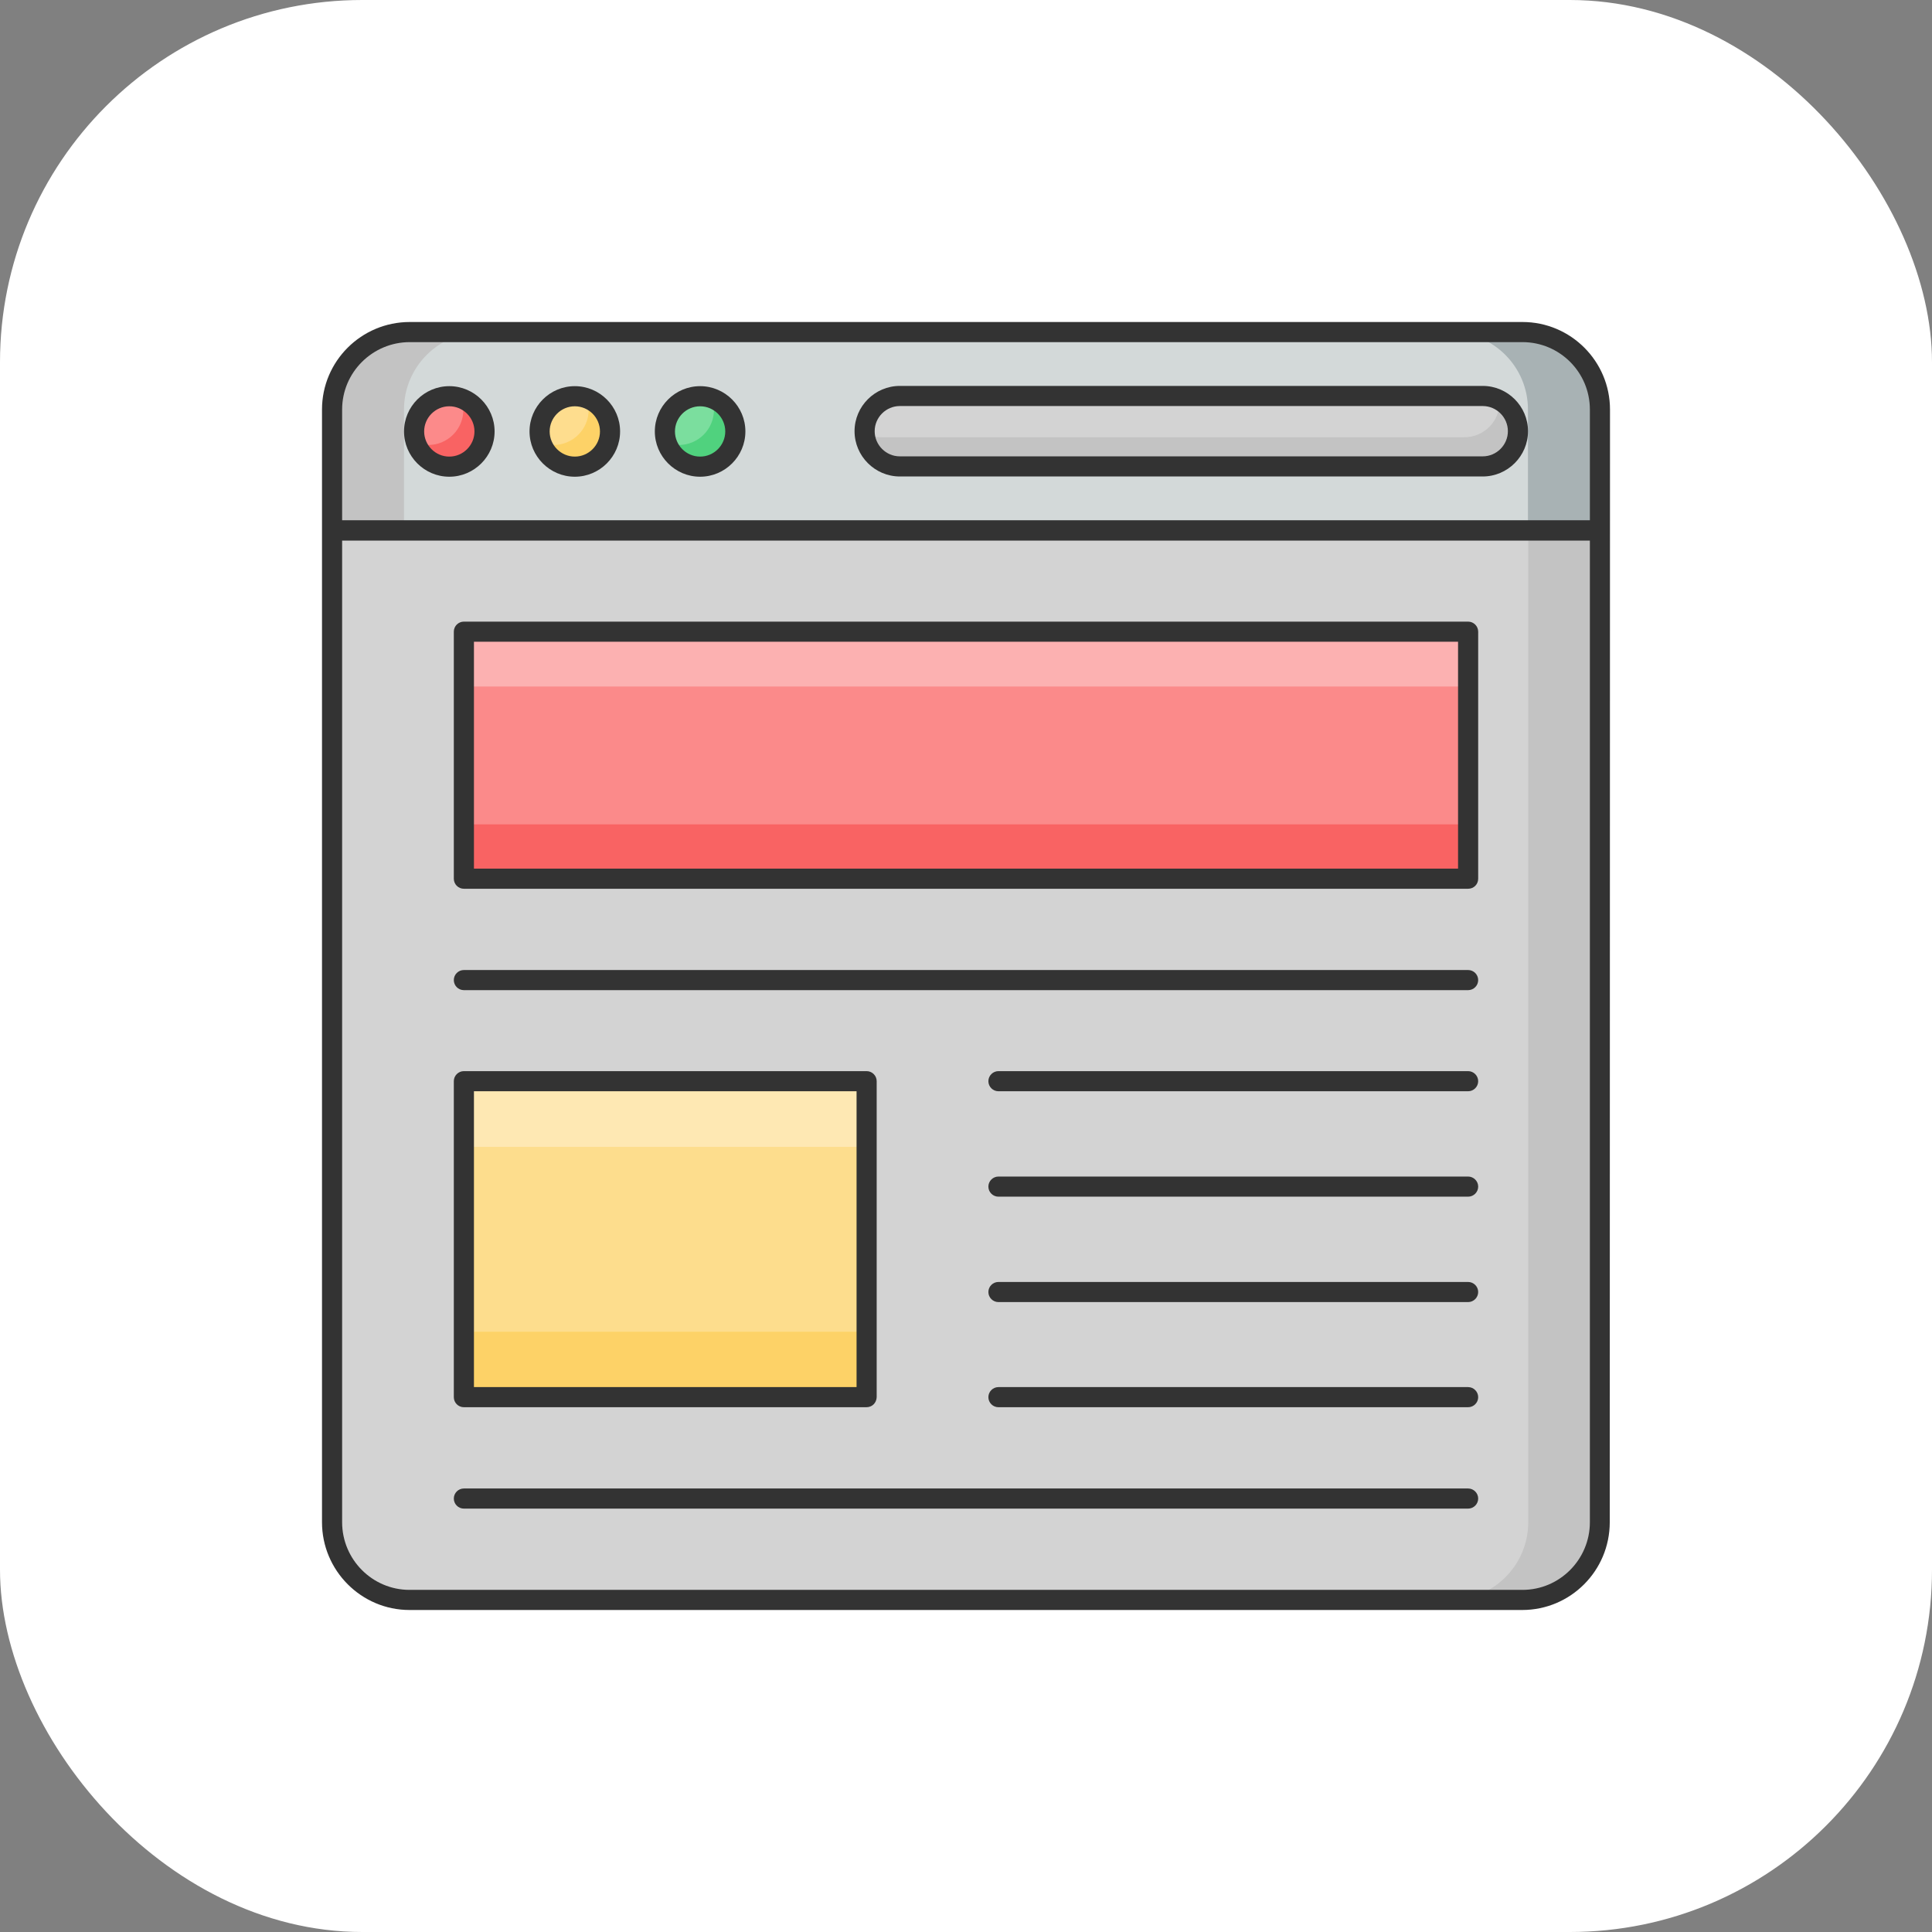 <svg width="48" height="48" viewBox="0 0 48 48" fill="none" xmlns="http://www.w3.org/2000/svg">
<rect x="0" y="0" width="48" height="48" fill="#808080" stroke="none"/>
<rect width="48" height="48" rx="9" fill="white"/>
<g clip-path="url(#clip0_8433_209)">
<path d="M39.75 13.181V37.819C39.75 38.881 38.888 39.75 37.825 39.75H10.175C9.113 39.75 8.25 38.888 8.25 37.819V13.181H39.75Z" fill="#D3D3D3"/>
<path d="M39.75 13.181V37.819C39.75 38.881 38.888 39.75 37.825 39.75H36.038C37.1 39.75 37.969 38.888 37.969 37.819V13.181H39.75Z" fill="#C3C3C3"/>
<path d="M39.75 13.181V10.181C39.75 9.119 38.888 8.256 37.825 8.256H10.181C9.113 8.25 8.25 9.113 8.25 10.181V13.181H39.75Z" fill="#D3D9D9"/>
<path d="M11.969 8.25C10.906 8.25 10.037 9.113 10.037 10.175V13.181H8.25V10.175C8.25 9.113 9.113 8.25 10.175 8.25H11.969Z" fill="#C3C3C3"/>
<path d="M39.75 10.175V13.181H37.962V10.175C37.962 9.113 37.1 8.25 36.031 8.25H37.825C38.888 8.25 39.75 9.113 39.75 10.175Z" fill="#A8B2B4"/>
<path d="M40 10.175C40 8.975 39.025 8 37.825 8H10.181C8.975 8 8 8.975 8 10.175V37.819C8 39.019 8.975 40 10.175 40H37.819C39.019 40 39.994 39.025 39.994 37.819L40 10.175ZM8.5 10.175C8.5 9.25 9.256 8.5 10.181 8.5H37.825C38.75 8.5 39.5 9.25 39.5 10.175V12.925H8.5V10.175ZM39.5 37.819C39.5 38.744 38.75 39.5 37.825 39.5H10.175C9.25 39.5 8.5 38.744 8.5 37.819V13.431H39.5V37.819Z" fill="#333333"/>
<path d="M11.163 11.594C11.646 11.594 12.038 11.202 12.038 10.719C12.038 10.236 11.646 9.844 11.163 9.844C10.679 9.844 10.288 10.236 10.288 10.719C10.288 11.202 10.679 11.594 11.163 11.594Z" fill="#FC8A8A"/>
<path d="M14.281 11.594C14.764 11.594 15.156 11.202 15.156 10.719C15.156 10.236 14.764 9.844 14.281 9.844C13.798 9.844 13.406 10.236 13.406 10.719C13.406 11.202 13.798 11.594 14.281 11.594Z" fill="#FEDD8E"/>
<path d="M17.394 11.594C17.877 11.594 18.269 11.202 18.269 10.719C18.269 10.236 17.877 9.844 17.394 9.844C16.911 9.844 16.519 10.236 16.519 10.719C16.519 11.202 16.911 11.594 17.394 11.594Z" fill="#7BDE9E"/>
<path d="M12.037 10.713C12.037 11.2 11.644 11.588 11.162 11.588C10.787 11.588 10.462 11.35 10.337 11.006C10.431 11.037 10.531 11.056 10.637 11.056C11.119 11.056 11.512 10.669 11.512 10.181C11.512 10.075 11.494 9.975 11.462 9.881C11.794 10.019 12.037 10.338 12.037 10.713Z" fill="#F96363"/>
<path d="M15.15 10.713C15.15 11.2 14.756 11.588 14.275 11.588C13.9 11.588 13.575 11.35 13.45 11.006C13.543 11.037 13.643 11.056 13.75 11.056C14.231 11.056 14.625 10.669 14.625 10.181C14.625 10.075 14.606 9.975 14.575 9.881C14.912 10.019 15.15 10.338 15.15 10.713Z" fill="#FDD267"/>
<path d="M18.269 10.713C18.269 11.2 17.875 11.588 17.394 11.588C17.019 11.588 16.694 11.35 16.569 11.006C16.663 11.037 16.763 11.056 16.863 11.056C17.344 11.056 17.738 10.669 17.738 10.181C17.738 10.075 17.719 9.975 17.681 9.881C18.025 10.019 18.269 10.338 18.269 10.713Z" fill="#50D27E"/>
<path d="M11.163 11.844C10.544 11.844 10.038 11.338 10.038 10.719C10.038 10.1 10.544 9.594 11.163 9.594C11.781 9.594 12.288 10.1 12.288 10.719C12.288 11.338 11.781 11.844 11.163 11.844ZM11.163 10.094C10.819 10.094 10.538 10.375 10.538 10.719C10.538 11.062 10.819 11.344 11.163 11.344C11.506 11.344 11.788 11.062 11.788 10.719C11.788 10.375 11.506 10.094 11.163 10.094Z" fill="#333333"/>
<path d="M14.281 11.844C13.662 11.844 13.156 11.338 13.156 10.719C13.156 10.1 13.662 9.594 14.281 9.594C14.9 9.594 15.406 10.1 15.406 10.719C15.406 11.338 14.9 11.844 14.281 11.844ZM14.281 10.094C13.938 10.094 13.656 10.375 13.656 10.719C13.656 11.062 13.938 11.344 14.281 11.344C14.625 11.344 14.906 11.062 14.906 10.719C14.906 10.375 14.625 10.094 14.281 10.094Z" fill="#333333"/>
<path d="M17.394 11.844C16.775 11.844 16.269 11.338 16.269 10.719C16.269 10.1 16.775 9.594 17.394 9.594C18.013 9.594 18.519 10.1 18.519 10.719C18.519 11.338 18.013 11.844 17.394 11.844ZM17.394 10.094C17.05 10.094 16.769 10.375 16.769 10.719C16.769 11.062 17.05 11.344 17.394 11.344C17.738 11.344 18.019 11.062 18.019 10.719C18.019 10.375 17.738 10.094 17.394 10.094Z" fill="#333333"/>
<path d="M37.713 10.713C37.713 11.2 37.319 11.588 36.838 11.588H22.356C21.875 11.588 21.481 11.2 21.481 10.713C21.481 10.231 21.875 9.838 22.356 9.838H36.838C37.319 9.838 37.713 10.231 37.713 10.713Z" fill="#D3D3D3"/>
<path d="M37.713 10.713C37.713 11.2 37.319 11.588 36.838 11.588H22.356C21.888 11.588 21.506 11.219 21.481 10.756C21.606 10.825 21.75 10.863 21.9 10.863H36.381C36.863 10.863 37.256 10.475 37.256 9.988V9.95C37.525 10.094 37.713 10.388 37.713 10.713Z" fill="#C3C3C3"/>
<path d="M36.838 11.838H22.356C21.738 11.838 21.231 11.331 21.231 10.713C21.231 10.094 21.738 9.588 22.356 9.588H36.838C37.456 9.588 37.963 10.094 37.963 10.713C37.963 11.331 37.456 11.838 36.838 11.838ZM22.356 10.088C22.013 10.088 21.731 10.369 21.731 10.713C21.731 11.056 22.013 11.338 22.356 11.338H36.838C37.181 11.338 37.463 11.056 37.463 10.713C37.463 10.369 37.181 10.088 36.838 10.088H22.356Z" fill="#333333"/>
<path d="M36.475 15.7C36.475 15.7 36.475 18.331 36.475 21.837H11.525V15.7H36.475Z" fill="#FB8A8A"/>
<path d="M36.475 15.7C36.475 15.7 36.475 16.2 36.475 17.056H11.525V15.7H36.475Z" fill="#FCB1B1"/>
<path d="M36.475 20.481H11.525V21.831H36.475V20.481Z" fill="#F96363"/>
<path d="M36.475 22.081H11.525C11.387 22.081 11.275 21.969 11.275 21.831V15.694C11.275 15.556 11.387 15.444 11.525 15.444H36.475C36.612 15.444 36.725 15.556 36.725 15.694V21.831C36.725 21.975 36.612 22.081 36.475 22.081ZM11.775 21.581H36.225V15.944H11.775V21.581Z" fill="#333333"/>
<path d="M36.475 24.6H11.525C11.387 24.6 11.275 24.488 11.275 24.35C11.275 24.212 11.387 24.1 11.525 24.1H36.475C36.612 24.1 36.725 24.212 36.725 24.35C36.725 24.488 36.612 24.6 36.475 24.6Z" fill="#333333"/>
<path d="M36.475 37.481H11.525C11.387 37.481 11.275 37.369 11.275 37.231C11.275 37.094 11.387 36.981 11.525 36.981H36.475C36.612 36.981 36.725 37.094 36.725 37.231C36.725 37.369 36.612 37.481 36.475 37.481Z" fill="#333333"/>
<path d="M36.475 34.962H24.806C24.669 34.962 24.556 34.85 24.556 34.712C24.556 34.575 24.669 34.462 24.806 34.462H36.475C36.612 34.462 36.725 34.575 36.725 34.712C36.725 34.85 36.612 34.962 36.475 34.962Z" fill="#333333"/>
<path d="M36.475 32.35H24.806C24.669 32.35 24.556 32.237 24.556 32.1C24.556 31.962 24.669 31.85 24.806 31.85H36.475C36.612 31.85 36.725 31.962 36.725 32.1C36.725 32.237 36.612 32.35 36.475 32.35Z" fill="#333333"/>
<path d="M36.475 29.731H24.806C24.669 29.731 24.556 29.619 24.556 29.481C24.556 29.344 24.669 29.231 24.806 29.231H36.475C36.612 29.231 36.725 29.344 36.725 29.481C36.725 29.619 36.612 29.731 36.475 29.731Z" fill="#333333"/>
<path d="M36.475 27.112H24.806C24.669 27.112 24.556 27 24.556 26.862C24.556 26.725 24.669 26.612 24.806 26.612H36.475C36.612 26.612 36.725 26.725 36.725 26.862C36.725 27 36.612 27.112 36.475 27.112Z" fill="#333333"/>
<path d="M21.531 26.862H11.525V34.712H21.531V26.862Z" fill="#FDDD8D"/>
<path d="M21.525 26.862H11.525V28.494H21.525V26.862Z" fill="#FEE8B3"/>
<path d="M21.525 33.087H11.525V34.719H21.525V33.087Z" fill="#FDD267"/>
<path d="M21.525 34.962H11.525C11.387 34.962 11.275 34.85 11.275 34.712V26.862C11.275 26.725 11.387 26.612 11.525 26.612H21.531C21.669 26.612 21.781 26.725 21.781 26.862V34.712C21.775 34.856 21.669 34.962 21.525 34.962ZM11.775 34.462H21.281V27.112H11.775V34.462Z" fill="#333333"/>
</g>
<defs>
<clipPath id="clip0_8433_209">
<rect width="32" height="32" fill="white" transform="translate(8 8)"/>
</clipPath>
</defs>
</svg>

